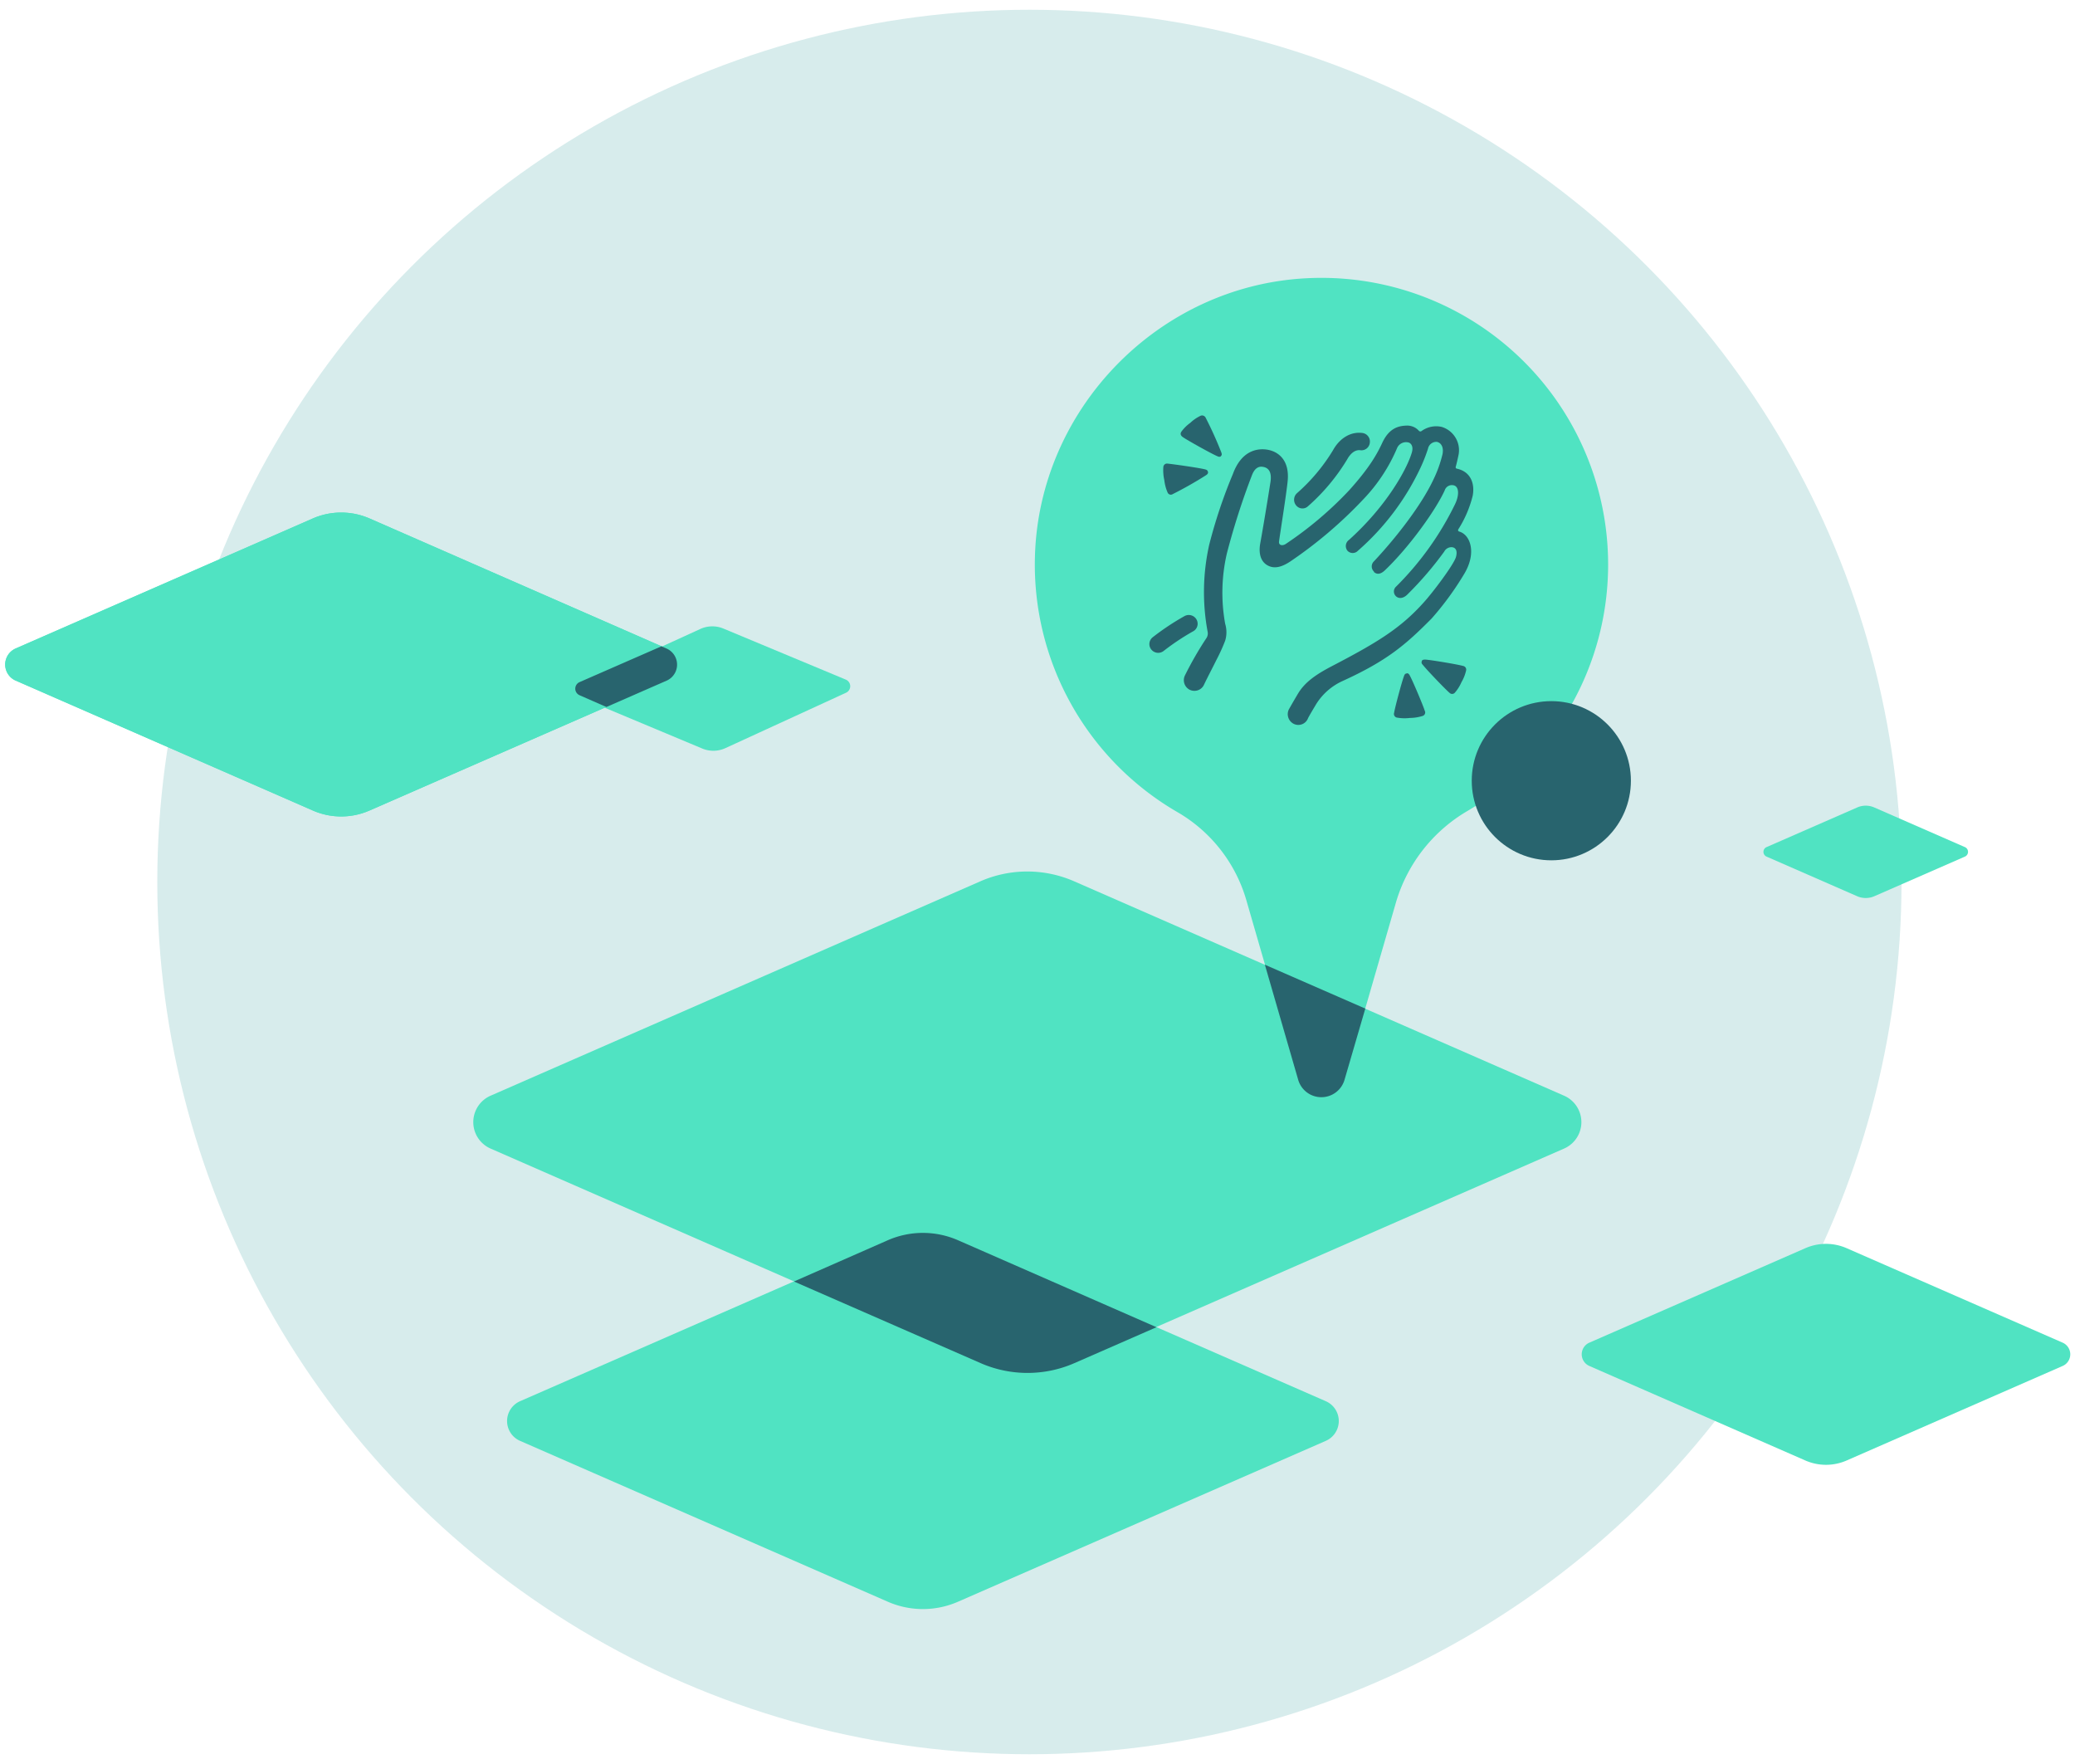 <svg xmlns="http://www.w3.org/2000/svg" viewBox="0 0 400 340">
  <circle cx="198.44" cy="170" r="168.12" style="fill: #d7ecec"/>
  <path d="M189,262.71,94.57,221.38a5.56,5.56,0,0,1,0-10.19L189,169.86a22.57,22.57,0,0,1,18.05,0l94.46,41.33a5.56,5.56,0,0,1,0,10.19l-94.46,41.33A22.57,22.57,0,0,1,189,262.71Z" style="fill: #50e3c2"/>
  <path d="M348,281.49l-41.62-18.21a2.45,2.45,0,0,1,0-4.49L348,240.59a9.91,9.91,0,0,1,8,0l41.62,18.2a2.45,2.45,0,0,1,0,4.49l-41.62,18.21A9.91,9.91,0,0,1,348,281.49Z" style="fill: #50e3c2"/>
  <g>
    <path d="M60.3,156.22,3,131.17A3.38,3.38,0,0,1,3,125L60.3,99.93a13.69,13.69,0,0,1,10.94,0L128.51,125a3.38,3.38,0,0,1,0,6.18L71.24,156.22A13.61,13.61,0,0,1,60.3,156.22Z" style="fill: #50e3c2"/>
    <path d="M60.3,156.22,3,131.17A3.38,3.38,0,0,1,3,125L60.3,99.93a13.69,13.69,0,0,1,10.94,0L128.51,125a3.38,3.38,0,0,1,0,6.18L71.24,156.22A13.61,13.61,0,0,1,60.3,156.22Z" style="fill: #50e3c2"/>
    <path d="M135.36,144.27l-23.61-9.88a1.38,1.38,0,0,1,0-2.53L135,121.23a5.56,5.56,0,0,1,4.47-.07L163.07,131a1.38,1.38,0,0,1,0,2.53L139.83,144.2A5.56,5.56,0,0,1,135.36,144.27Z" style="fill: #50e3c2"/>
    <path d="M111.72,134l5.18,2.27,11.61-5.08a3.38,3.38,0,0,0,0-6.18l-1-.44-15.78,6.9A1.38,1.38,0,0,0,111.72,134Z" style="fill: #28646e"/>
  </g>
  <path d="M358,172.74l-17.4-7.61a1,1,0,0,1,0-1.88l17.4-7.61a4.08,4.08,0,0,1,3.32,0l17.4,7.61a1,1,0,0,1,0,1.88l-17.4,7.61A4.17,4.17,0,0,1,358,172.74Z" style="fill: #50e3c2"/>
  <path d="M171.14,308.72l-70.88-31a4.17,4.17,0,0,1,0-7.65l70.88-31a16.88,16.88,0,0,1,13.54,0l70.89,31a4.17,4.17,0,0,1,0,7.65l-70.89,31A16.88,16.88,0,0,1,171.14,308.72Z" style="fill: #50e3c2"/>
  <path d="M310,108.81a55.26,55.26,0,0,0-58.3-55.17c-28.37,1.52-51.36,25.12-52.19,53.52a55.14,55.14,0,0,0,27.65,49.48,28.9,28.9,0,0,1,13.16,17.08l9.95,34.39a4.65,4.65,0,0,0,8.94,0l9.95-34.38A30.32,30.32,0,0,1,283,156.24,55.14,55.14,0,0,0,310,108.81Z" style="fill: #50e3c2"/>
  <path d="M243.83,185.94l6.42,22.17a4.65,4.65,0,0,0,8.94,0l4-13.71Z" style="fill: #28646e"/>
  <g>
    <path d="M251.08,98a1.57,1.57,0,0,1-1.21-.57,1.71,1.71,0,0,1,.14-2.36,35.45,35.45,0,0,0,6.93-8.25c1.33-2.42,3.49-3.68,5.74-3.36a1.66,1.66,0,0,1,1.38,1.89,1.62,1.62,0,0,1-1.81,1.43c-1.32-.18-2.2,1.13-2.52,1.71a38.52,38.52,0,0,1-7.59,9.09,1.55,1.55,0,0,1-1.06.42" style="fill: #28646e;fill-rule: evenodd"/>
    <path d="M223.26,125.83a1.71,1.71,0,0,1-1.3-.61,1.67,1.67,0,0,1,.22-2.37,48.27,48.27,0,0,1,6.23-4.14,1.72,1.72,0,0,1,2.28.76,1.66,1.66,0,0,1-.76,2.25,46.12,46.12,0,0,0-5.58,3.72,1.71,1.71,0,0,1-1.09.39" style="fill: #28646e;fill-rule: evenodd"/>
    <path d="M264.85,110.24c.66.61,1.42.35,2.12-.32,4.78-4.56,9.85-11.7,11.53-15.41a1.45,1.45,0,0,1,1.88-.92c.92.37.9,2,.07,3.67a58.3,58.3,0,0,1-11.33,15.81,1.26,1.26,0,0,0,0,1.87c.53.48,1.4.45,2.21-.38a66,66,0,0,0,7.08-8.25,1.57,1.57,0,0,1,1.59-.83c.79.16.92.92.68,1.84-.4,1.49-4.58,7-6.23,8.8-4.48,5-9,7.74-17.61,12.23-3,1.56-5.27,3.06-6.64,5.37-1.24,2.09-1.61,2.78-1.74,3a2.09,2.09,0,0,0,.92,2.79,2,2,0,0,0,2.76-1.05s-.06,0,1.56-2.71a11.68,11.68,0,0,1,5.09-4.48c8.64-3.94,12.17-7,17.19-12.06a57.35,57.35,0,0,0,6.3-8.63c2.42-4.06,1.15-7.54-1-8.13a.28.28,0,0,1-.17-.41,21.78,21.78,0,0,0,2.77-6.43c.43-2.1-.16-4.66-3.05-5.28a.27.27,0,0,1-.21-.34c.19-.67.37-1.51.49-2.06a4.7,4.7,0,0,0-3.2-5.65,4.81,4.81,0,0,0-3.89.81.38.38,0,0,1-.5-.06,3,3,0,0,0-2.16-1c-1.81,0-3.59.52-4.89,3.3-.93,2-2.32,4.65-6.38,9.16a70.06,70.06,0,0,1-12.26,10.37c-.57.37-1.36.29-1.27-.48.15-1.21,1.45-9.34,1.67-11.73.36-3.9-1.73-5.67-4.08-6-1.94-.26-4.87.3-6.48,4.7A97.9,97.9,0,0,0,233.1,105a41.69,41.69,0,0,0-.29,16.83,1.63,1.63,0,0,1-.22,1.12,66.17,66.17,0,0,0-4.2,7.3,2.08,2.08,0,0,0,.86,2.65,2,2,0,0,0,1,.25,2,2,0,0,0,1.84-1.16c.62-1.32,1.91-3.78,2.41-4.81a34.26,34.26,0,0,0,1.68-3.7,5.61,5.61,0,0,0,0-3.24,33.57,33.57,0,0,1,.33-13.59,140.23,140.23,0,0,1,4.87-15.16c.49-1.21,1.19-1.59,1.89-1.53s2,.4,1.65,2.88c-.69,4.44-1.65,10.09-2,12-.16.93-.34,3.11,1.39,4.11,1.34.77,2.82.34,4.45-.75a83.67,83.67,0,0,0,14-11.91,32.67,32.67,0,0,0,6.59-10,1.89,1.89,0,0,1,2.19-1c.44.13,1,.73.6,2-.93,3.09-4.74,10.15-12.09,16.77a1.45,1.45,0,0,0-.29,2.1,1.38,1.38,0,0,0,2,0,48.79,48.79,0,0,0,12.07-16,31.22,31.22,0,0,0,1.45-3.69,1.63,1.63,0,0,1,1.72-1.3c.8.17,1.33,1,1.08,2.35a23.71,23.71,0,0,1-1.8,5c-2.12,4.49-6.59,10.5-11.41,15.66a1.36,1.36,0,0,0,0,2" style="fill: #28646e;fill-rule: evenodd"/>
    <path d="M235.35,87.91c.26-.22.16-.5.08-.72a70.68,70.68,0,0,0-3-6.65.76.76,0,0,0-1-.4,7.86,7.86,0,0,0-2,1.38,7.42,7.42,0,0,0-1.72,1.72c-.19.33-.17.67.29,1,.9.63,5.5,3.19,6.62,3.67.22.1.51.24.77,0Z" style="fill: #28646e;fill-rule: evenodd"/>
    <path d="M232.85,90.94c-.06-.35-.35-.42-.58-.48-1.12-.29-6.11-1-7.18-1.1a.71.71,0,0,0-.83.64,8.48,8.48,0,0,0,.18,2.51,8.49,8.49,0,0,0,.64,2.42.67.67,0,0,0,1,.3,72.32,72.32,0,0,0,6.4-3.63c.2-.14.45-.31.39-.65Z" style="fill: #28646e;fill-rule: evenodd"/>
    <path d="M271.17,129.81c-.35,0-.45.31-.53.53-.42,1.1-1.73,6-1.9,7.07a.71.71,0,0,0,.54.9,8.32,8.32,0,0,0,2.5.07,8.42,8.42,0,0,0,2.47-.39.7.7,0,0,0,.4-1c-.31-1-2.3-5.73-2.87-6.76-.11-.21-.25-.48-.6-.46Z" style="fill: #28646e;fill-rule: evenodd"/>
    <path d="M274.1,127.43c-.16.31,0,.54.19.73.73.94,4.31,4.68,5.14,5.38a.7.7,0,0,0,1,0,7.71,7.71,0,0,0,1.3-2.06,7.79,7.79,0,0,0,.9-2.28.72.72,0,0,0-.62-.85c-1-.29-6.08-1.14-7.25-1.22-.24,0-.54,0-.7.27Z" style="fill: #28646e;fill-rule: evenodd"/>
  </g>
  <path d="M184.68,239.05a16.88,16.88,0,0,0-13.54,0L153.05,247l36,15.74a22.57,22.57,0,0,0,18.05,0l15.84-6.93Z" style="fill: #28646e"/>
  <circle cx="299.05" cy="150.48" r="15.34" style="fill: #28646e"/>
</svg>
